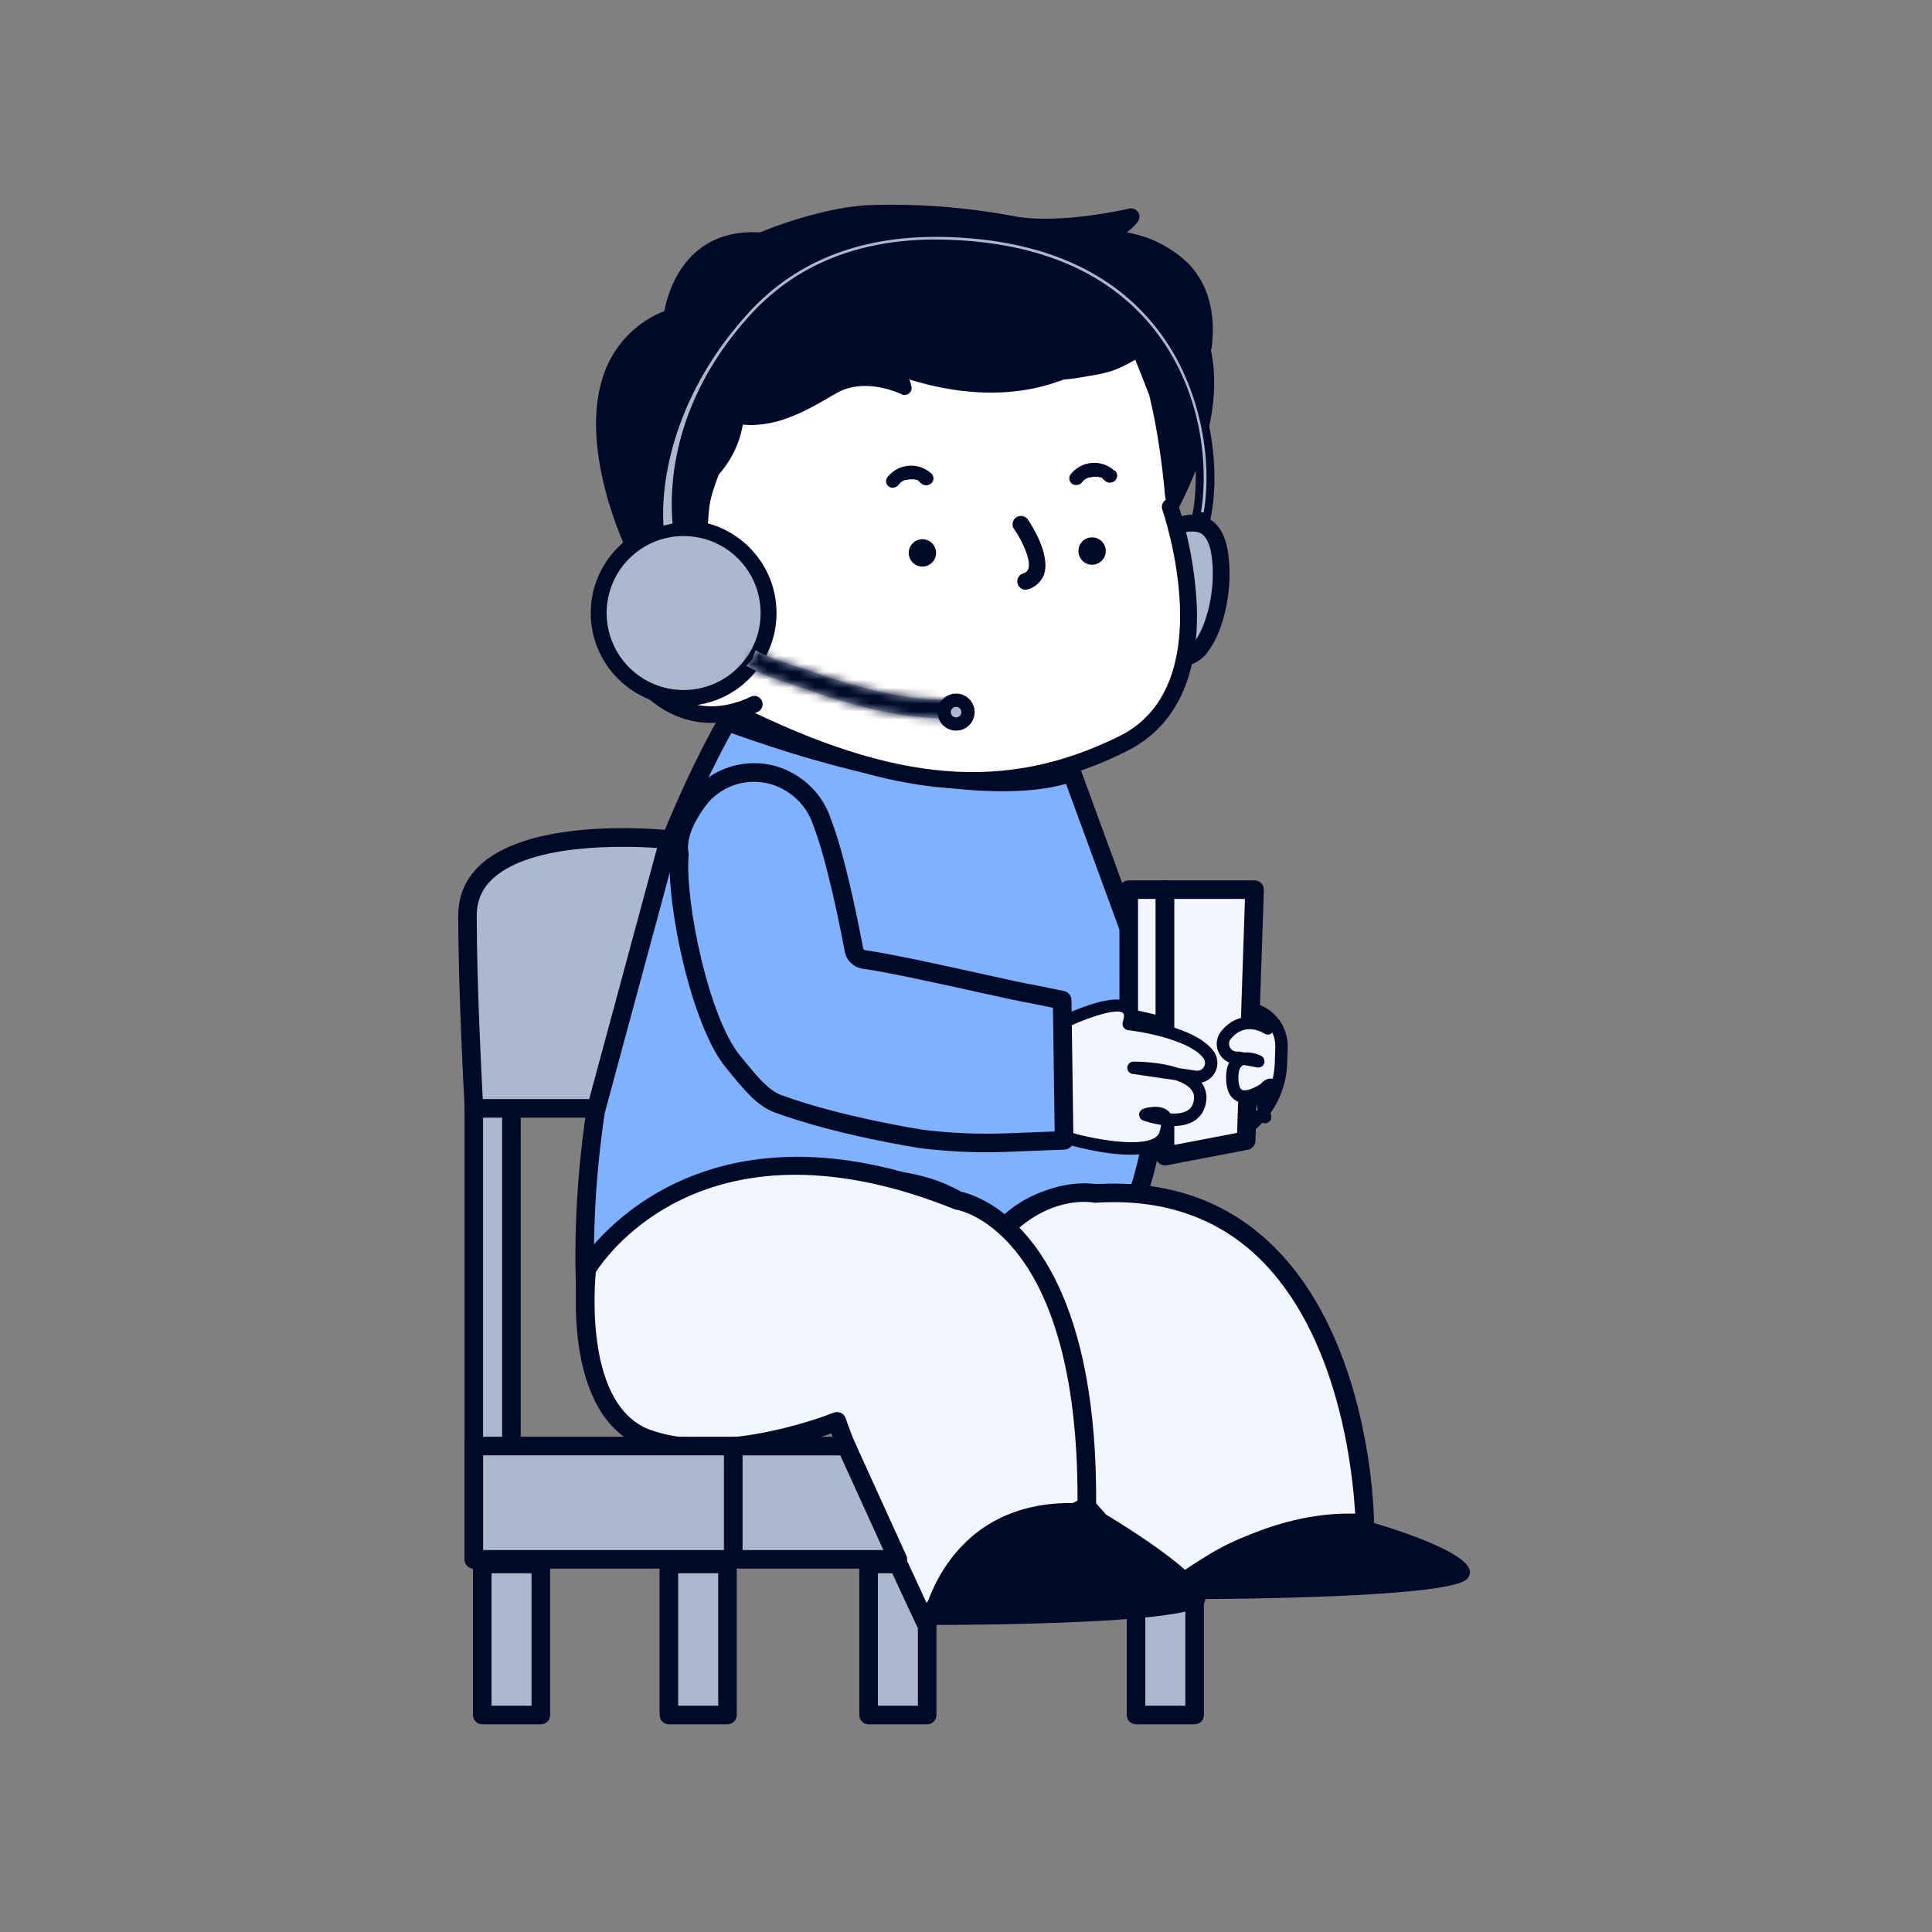 <svg width="243" height="243" viewBox="0 0 243 243" fill="none" xmlns="http://www.w3.org/2000/svg">
<rect x="0" y="0" width="243" height="243" fill="#808080" stroke="none"/>
<g clip-path="url(#clip0_941_20246)">
<path d="M151.797 66.591H147.903V70.875L150.239 81.779L154.134 73.601L151.797 66.591Z" fill="#ADB8CD"/>
<path d="M151.098 81.393L151.073 81.425L151.051 81.458C150.824 81.799 150.519 82.088 150.153 82.313C149.806 82.525 149.429 82.665 149.042 82.724C149.041 82.724 149.041 82.724 149.041 82.724C149.031 82.72 149.02 82.713 149.01 82.705C149.009 82.704 149.009 82.704 149.009 82.703C149.007 82.699 149.002 82.688 149.001 82.667C149 82.663 149.001 82.66 149.002 82.656C149.003 82.652 149.006 82.645 149.013 82.636C149.018 82.631 149.021 82.629 149.022 82.628C149.023 82.628 149.027 82.626 149.037 82.624L149.095 82.618L149.152 82.604C149.915 82.425 150.59 81.961 151.028 81.305C151.946 80.129 152.683 78.245 153.115 76.194C153.555 74.099 153.704 71.704 153.337 69.482L153.337 69.482L153.336 69.478C153.089 68.012 152.536 66.71 151.384 66.127L151.321 66.096L151.254 66.073C150.715 65.89 150.149 65.819 149.585 65.858C148.999 65.891 148.44 66.058 147.946 66.305L147.935 66.31L147.924 66.316C147.92 66.318 147.916 66.319 147.913 66.319C147.91 66.32 147.905 66.32 147.899 66.318L147.886 66.314L147.878 66.311C147.875 66.308 147.867 66.301 147.859 66.286C147.857 66.281 147.856 66.278 147.856 66.274C147.855 66.271 147.856 66.266 147.857 66.261C147.861 66.251 147.865 66.243 147.87 66.237C147.873 66.234 147.874 66.233 147.875 66.232C148.001 66.172 148.476 65.951 149.123 65.82C149.849 65.674 150.686 65.664 151.435 66.037C152.393 66.52 153.13 67.559 153.443 69.464L153.443 69.464C153.783 71.528 153.692 73.901 153.253 76.089C152.812 78.291 152.039 80.2 151.098 81.393Z" fill="#ADB8CD" stroke="#000927" stroke-width="2"/>
<path d="M125.589 140.699C123.439 139.881 121.812 137.669 119.958 135.441C115.783 130.418 112.668 115.386 113.19 109.334C112.87 107.481 113.556 105.37 115.285 102.886C116.578 100.993 118.564 99.677 120.822 99.217C123.081 98.766 125.425 99.202 127.357 100.44C129.133 101.554 130.465 103.252 131.119 105.246C132.848 109.693 134.468 117.738 135.145 121.336C135.208 121.648 135.363 121.936 135.589 122.154C135.815 122.372 136.111 122.513 136.43 122.559C141.703 123.291 155.8 126.679 157.374 126.874C158.487 127.108 159.484 127.723 160.185 128.619C160.886 129.514 161.245 130.628 161.198 131.757L161.128 133.782C161.042 136.205 160.123 138.526 158.534 140.348C156.938 142.178 154.765 143.409 152.366 143.83C148.799 143.97 147.093 145.59 143.557 145.154C143.58 145.169 133.331 143.495 125.597 140.691L125.589 140.699Z" fill="#F2F7FF"/>
<path d="M144.71 146.011C144.312 146.011 143.892 145.987 143.448 145.933C142.685 145.902 141.057 145.567 137.287 144.741C134.055 144.04 129.351 142.887 125.316 141.431H125.309C123.206 140.629 121.64 138.721 119.973 136.696L119.35 135.94C115.051 130.769 111.897 115.667 112.395 109.366C112.084 107.325 112.816 105.059 114.631 102.442C116.04 100.37 118.182 98.953 120.651 98.454C123.12 97.956 125.643 98.431 127.762 99.786C129.686 100.993 131.134 102.847 131.843 105.004C133.525 109.319 135.106 117.006 135.901 121.197C135.932 121.352 136.002 121.485 136.119 121.594C136.228 121.703 136.376 121.773 136.524 121.788C139.865 122.256 146.696 123.767 151.68 124.873C154.484 125.496 156.906 126.033 157.459 126.103C158.815 126.384 159.975 127.1 160.785 128.136C161.595 129.172 162.016 130.473 161.961 131.789L161.891 133.814C161.805 136.4 160.816 138.907 159.103 140.87C157.397 142.825 155.045 144.157 152.483 144.609C152.451 144.609 152.412 144.616 152.381 144.616C150.909 144.671 149.757 145.006 148.635 145.325C147.451 145.668 146.228 146.018 144.71 146.018V146.011ZM143.627 144.383H143.635C145.465 144.609 146.735 144.243 148.207 143.822C149.398 143.479 150.637 143.129 152.264 143.059C154.461 142.662 156.47 141.517 157.927 139.842C159.399 138.152 160.255 135.987 160.333 133.759L160.403 131.734C160.442 130.784 160.139 129.85 159.554 129.102C158.97 128.354 158.129 127.832 157.195 127.638C156.634 127.568 154.414 127.077 151.338 126.391C146.376 125.293 139.585 123.782 136.306 123.331C135.823 123.268 135.387 123.05 135.036 122.715C134.686 122.38 134.452 121.952 134.367 121.477C133.588 117.341 132.03 109.763 130.379 105.526C129.771 103.673 128.549 102.115 126.929 101.102C125.145 99.957 123.034 99.56 120.963 99.981C118.891 100.401 117.1 101.585 115.916 103.322C114.311 105.635 113.665 107.551 113.945 109.195C113.953 109.257 113.961 109.327 113.953 109.397C113.447 115.262 116.515 130.099 120.542 134.943L121.173 135.706C122.699 137.568 124.14 139.32 125.846 139.967C133.37 142.693 143.284 144.328 143.619 144.383H143.627Z" fill="#000927"/>
<path d="M59.597 196.129H64.333V121.158H59.597V196.129Z" fill="#ADB8CD"/>
<path d="M64.325 197.298H59.597C58.951 197.298 58.429 196.776 58.429 196.129V121.158C58.429 120.511 58.951 119.989 59.597 119.989H64.333C64.979 119.989 65.501 120.511 65.501 121.158V196.129C65.501 196.776 64.979 197.298 64.333 197.298H64.325ZM60.758 194.961H63.157V122.326H60.758V194.961Z" fill="#000927"/>
<path d="M109.249 215.702H116.617V196.706H109.249V215.702Z" fill="#ADB8CD"/>
<path d="M116.617 216.878H109.249C108.602 216.878 108.081 216.356 108.081 215.709V196.713C108.081 196.067 108.602 195.545 109.249 195.545H116.617C117.263 195.545 117.785 196.067 117.785 196.713V215.709C117.785 216.356 117.263 216.878 116.617 216.878ZM110.417 214.541H115.448V197.881H110.417V214.541Z" fill="#000927"/>
<path d="M142.895 215.702H150.263V196.706H142.895V215.702Z" fill="#ADB8CD"/>
<path d="M150.255 216.878H142.887C142.241 216.878 141.719 216.356 141.719 215.709V196.713C141.719 196.067 142.241 195.545 142.887 195.545H150.255C150.901 195.545 151.423 196.067 151.423 196.713V215.709C151.423 216.356 150.901 216.878 150.255 216.878ZM144.055 214.541H149.087V197.881H144.055V214.541Z" fill="#000927"/>
<path d="M134.787 97.091C134.787 97.091 123.805 102.512 91.468 90.759C91.468 90.759 71.927 123.315 73.648 162.849C73.648 162.849 76.265 147.147 101.141 149.702C101.141 149.702 116.079 144.086 125.581 155.271C125.581 155.271 130.761 147.529 142.856 150.964C146.563 140.457 146.485 128.992 142.638 118.54L134.779 97.091H134.787Z" fill="#7FB1FC"/>
<path d="M73.648 164.017C73.648 164.017 73.601 164.017 73.578 164.017C72.978 163.978 72.511 163.503 72.48 162.903C70.758 123.478 90.268 90.486 90.463 90.159C90.751 89.676 91.335 89.474 91.865 89.661C123.112 101.016 134.172 96.094 134.281 96.039C134.577 95.899 134.92 95.891 135.231 96.016C135.535 96.141 135.776 96.382 135.885 96.694L143.736 118.143C147.669 128.829 147.755 140.621 143.962 151.361C143.759 151.945 143.136 152.264 142.544 152.093C131.399 148.923 126.601 155.855 126.555 155.925C126.352 156.229 126.017 156.423 125.651 156.439C125.277 156.462 124.935 156.307 124.693 156.026C115.853 145.621 102.13 150.582 101.554 150.8C101.382 150.862 101.203 150.886 101.024 150.87C77.511 148.448 74.824 162.896 74.8 163.044C74.707 163.612 74.216 164.017 73.648 164.017ZM91.99 92.192C89.17 97.247 74.8 124.639 74.707 157.623C77.783 152.95 84.91 146.937 101.001 148.518C103.073 147.833 116.36 143.962 125.542 153.495C127.544 151.392 132.793 147.326 142.101 149.562C145.356 139.616 145.161 128.782 141.54 118.945L134.078 98.586C130.441 99.661 118.299 101.616 91.982 92.2L91.99 92.192Z" fill="#000927"/>
<path d="M171.658 191.62C171.658 191.62 171.354 147.989 137.77 150.107C137.77 150.107 131.516 148.822 125.62 155.279C125.62 155.279 134.561 155.403 136.687 189.517L146.579 200.771C146.579 200.771 158.23 190.568 171.658 191.62Z" fill="#F2F7FF"/>
<path d="M146.579 201.939C146.252 201.939 145.932 201.807 145.699 201.542L135.807 190.288C135.636 190.093 135.535 189.844 135.519 189.587C133.533 157.654 125.628 156.455 125.55 156.447C125.09 156.447 124.701 156.167 124.522 155.746C124.343 155.325 124.444 154.835 124.756 154.492C130.55 148.144 136.711 148.76 137.832 148.939C146.54 148.425 153.861 150.855 159.586 156.19C172.514 168.246 172.818 190.669 172.826 191.612C172.826 191.939 172.694 192.25 172.452 192.476C172.211 192.702 171.899 192.811 171.564 192.788C158.814 191.799 147.459 201.55 147.35 201.651C147.132 201.846 146.851 201.939 146.579 201.939ZM137.832 189.042L146.711 199.151C149.577 196.9 158.807 190.373 169.664 190.373C169.921 190.373 170.178 190.373 170.443 190.381C170.178 185.529 168.511 167.693 157.989 157.888C152.732 152.989 145.956 150.761 137.848 151.275C137.747 151.275 137.638 151.275 137.536 151.252C137.326 151.213 132.63 150.364 127.707 154.842C130.776 156.782 136.205 163.784 137.832 189.042Z" fill="#000927"/>
<path d="M136.688 189.509C136.688 189.509 119.857 197.056 116.367 204.004C116.367 204.004 106.85 183.785 105.269 178.769C105.269 178.769 91.304 184.462 81.475 180.973C71.638 177.484 73.803 159.609 73.803 159.609C73.803 159.609 86.88 137.467 120.488 151.003C120.488 150.964 137.03 153.534 136.688 189.501V189.509Z" fill="#F2F7FF"/>
<path d="M116.367 205.172H116.352C115.908 205.172 115.503 204.907 115.308 204.502C114.942 203.731 106.904 186.627 104.56 180.288C100.946 181.588 89.669 185.124 81.086 182.079C70.493 178.317 72.549 160.24 72.643 159.477C72.659 159.313 72.713 159.165 72.799 159.025C72.931 158.799 86.763 136.205 120.869 149.905C122.263 150.115 124.288 151.291 124.319 151.307C129.483 154.329 138.113 163.316 137.864 189.525C137.864 189.976 137.591 190.389 137.17 190.576C137.007 190.646 120.682 198.03 117.419 204.533C117.224 204.93 116.819 205.179 116.375 205.179L116.367 205.172ZM105.269 177.6C105.44 177.6 105.612 177.639 105.767 177.71C106.063 177.85 106.289 178.107 106.383 178.418C107.644 182.406 114.14 196.456 116.539 201.605C121.118 195.74 132.567 190.14 135.527 188.754C135.636 155.411 121.025 152.288 120.386 152.171C120.277 152.163 120.168 152.132 120.059 152.093C89.194 139.663 76.42 157.701 74.941 159.999C74.738 162.109 73.624 176.946 81.872 179.875C91.18 183.177 104.7 177.741 104.833 177.686C104.973 177.632 105.121 177.6 105.277 177.6H105.269Z" fill="#000927"/>
<path d="M171.658 191.619C171.658 191.619 186.487 195.786 184.267 198.31C182.055 200.833 146.579 200.755 146.579 200.755C146.579 200.755 153.97 190.295 171.658 191.619Z" fill="#000927"/>
<path d="M147.389 201.145C146.789 201.145 146.384 201.238 146.228 200.934C146.158 200.802 146.174 200.646 146.26 200.529C146.337 200.42 153.986 189.906 171.681 191.23C171.704 191.23 171.736 191.23 171.759 191.246C173.013 191.596 184.041 194.766 184.828 197.414C184.953 197.827 184.859 198.224 184.555 198.567C182.406 201.012 153.542 201.145 147.381 201.145H147.389ZM147.397 200.366C161.587 200.343 182.46 199.774 183.971 198.053C184.127 197.881 184.111 197.741 184.08 197.632C183.582 195.958 176.167 193.294 171.588 192.001C156.875 190.911 149.328 198.17 147.397 200.358V200.366Z" fill="#000927"/>
<path d="M136.688 189.509C136.688 189.509 153.246 199.027 151.026 201.55C148.806 204.074 116.367 203.996 116.367 203.996C116.367 203.996 119 188.201 136.688 189.517V189.509Z" fill="#000927"/>
<path d="M117.131 204.377C116.601 204.377 116.266 204.463 116.071 204.237C116.001 204.151 115.962 204.035 115.986 203.926C116.009 203.762 118.899 187.803 136.719 189.12C136.773 189.12 136.836 189.143 136.882 189.174C138.331 190.008 151.049 197.399 151.595 200.748C151.665 201.161 151.563 201.527 151.314 201.807C149.165 204.245 122.793 204.377 117.123 204.377H117.131ZM116.85 203.598C117.029 203.598 117.216 203.598 117.403 203.598C130.363 203.598 149.235 202.999 150.738 201.285C150.8 201.207 150.87 201.098 150.831 200.865C150.419 198.357 140.473 192.134 136.571 189.883C121.181 188.793 117.458 201.052 116.85 203.591V203.598Z" fill="#000927"/>
<path d="M84.139 105.604C84.139 105.604 58.803 102.847 58.803 115.168C58.803 125.044 59.621 139.406 59.621 139.406H75.003L84.139 105.604Z" fill="#ADB8CD"/>
<path d="M75.003 140.574H59.621C58.998 140.574 58.491 140.091 58.452 139.468C58.445 139.328 57.635 124.958 57.635 115.16C57.635 112.582 58.608 110.401 60.532 108.68C67.246 102.66 83.578 104.365 84.271 104.435C84.614 104.474 84.918 104.654 85.112 104.942C85.307 105.222 85.362 105.573 85.276 105.908L76.14 139.709C76 140.216 75.54 140.574 75.011 140.574H75.003ZM60.727 138.237H74.107L82.643 106.655C78.648 106.383 66.989 106.024 62.082 110.425C60.657 111.702 59.963 113.252 59.963 115.168C59.963 123.323 60.532 134.686 60.719 138.237H60.727Z" fill="#000927"/>
<path d="M59.597 196.129H92.231V181.876H59.597V196.129Z" fill="#ADB8CD"/>
<path d="M92.231 197.297H59.597C58.951 197.297 58.429 196.776 58.429 196.129V181.876C58.429 181.23 58.951 180.708 59.597 180.708H92.231C92.877 180.708 93.399 181.23 93.399 181.876V196.129C93.399 196.776 92.877 197.297 92.231 197.297ZM60.766 194.961H91.063V183.045H60.766V194.961Z" fill="#000927"/>
<path d="M92.231 196.129H112.925L106.445 181.884H92.231V196.129Z" fill="#ADB8CD"/>
<path d="M112.925 197.297H92.231C91.585 197.297 91.063 196.776 91.063 196.129V181.884C91.063 181.238 91.585 180.716 92.231 180.716H106.445C106.904 180.716 107.317 180.981 107.512 181.401L113.992 195.646C114.156 196.005 114.124 196.425 113.914 196.76C113.696 197.095 113.33 197.297 112.933 197.297H112.925ZM93.399 194.961H111.11L105.689 183.052H93.399V194.961Z" fill="#000927"/>
<path d="M84.131 215.702H91.499V196.706H84.131V215.702Z" fill="#ADB8CD"/>
<path d="M91.499 216.878H84.131C83.484 216.878 82.963 216.356 82.963 215.709V196.713C82.963 196.067 83.484 195.545 84.131 195.545H91.499C92.145 195.545 92.667 196.067 92.667 196.713V215.709C92.667 216.356 92.145 216.878 91.499 216.878ZM85.299 214.541H90.331V197.881H85.299V214.541Z" fill="#000927"/>
<path d="M60.657 215.702H68.024V196.706H60.657V215.702Z" fill="#ADB8CD"/>
<path d="M68.024 216.878H60.657C60.01 216.878 59.488 216.356 59.488 215.709V196.713C59.488 196.067 60.01 195.545 60.657 195.545H68.024C68.671 195.545 69.193 196.067 69.193 196.713V215.709C69.193 216.356 68.671 216.878 68.024 216.878ZM61.825 214.541H66.856V197.881H61.825V214.541Z" fill="#000927"/>
<path d="M141.968 128.035V111.897H146.532V129.094L141.968 128.035Z" fill="#F2F7FF"/>
<path d="M146.532 130.262C146.447 130.262 146.353 130.254 146.267 130.231L141.703 129.172C141.174 129.047 140.8 128.58 140.8 128.034V111.897C140.8 111.25 141.322 110.729 141.968 110.729H146.532C147.179 110.729 147.7 111.25 147.7 111.897V129.094C147.7 129.452 147.537 129.787 147.257 130.005C147.046 130.169 146.789 130.262 146.532 130.262ZM143.136 127.108L145.364 127.622V113.065H143.136V127.108Z" fill="#000927"/>
<path d="M146.532 111.897H157.794L156.735 143.464L146.532 145.419V111.897Z" fill="#F2F7FF"/>
<path d="M146.532 146.587C146.26 146.587 146.003 146.493 145.784 146.322C145.52 146.096 145.364 145.769 145.364 145.418V111.897C145.364 111.25 145.886 110.729 146.532 110.729H157.794C158.114 110.729 158.417 110.861 158.635 111.087C158.854 111.313 158.97 111.624 158.963 111.936L157.903 143.502C157.888 144.048 157.491 144.507 156.953 144.608L146.75 146.563C146.68 146.579 146.602 146.587 146.532 146.587ZM147.7 113.065V144.001L155.598 142.49L156.587 113.065H147.7Z" fill="#000927"/>
<path d="M133.705 142.981C133.705 142.981 145.27 146.454 146.555 142.685C147.841 138.915 144.063 140.193 144.063 140.193C144.063 140.193 150.465 142.498 150.956 138.362C151.447 134.227 142.568 134.289 142.568 134.289L150.317 135.41C150.652 135.465 150.987 135.41 151.299 135.278C151.61 135.146 151.867 134.92 152.054 134.647C152.241 134.367 152.342 134.04 152.35 133.705C152.35 133.37 152.264 133.043 152.093 132.755C149.998 129.663 141.976 128.775 141.976 128.775C143.9 122.723 130.044 130.402 130.044 130.402" fill="#F2F7FF"/>
<path d="M142.225 145.239C138.783 145.239 134.694 144.094 133.479 143.728C133.066 143.604 132.832 143.168 132.957 142.755C133.081 142.342 133.51 142.108 133.93 142.233C138.432 143.588 145.099 144.538 145.816 142.435C145.948 142.046 146.018 141.727 146.034 141.493C144.897 141.314 143.993 141.002 143.791 140.932C143.479 140.823 143.269 140.527 143.277 140.192C143.277 139.865 143.495 139.569 143.806 139.46C144.024 139.382 145.971 138.767 147.023 139.819C147.093 139.889 147.163 139.967 147.218 140.052C148.02 140.099 148.814 140.013 149.375 139.663C149.834 139.382 150.091 138.923 150.169 138.276C150.232 137.762 150.099 137.342 149.757 136.96C149.336 136.485 148.658 136.127 147.872 135.862L142.451 135.075C142.046 135.021 141.758 134.655 141.789 134.25C141.82 133.845 142.155 133.525 142.56 133.525C143.004 133.525 145.847 133.533 148.253 134.343L150.426 134.663C150.621 134.694 150.808 134.663 150.979 134.592C151.151 134.515 151.299 134.39 151.4 134.234C151.501 134.078 151.563 133.899 151.563 133.712C151.563 133.525 151.517 133.346 151.423 133.183C149.897 130.924 144.016 129.81 141.882 129.569C141.649 129.546 141.446 129.413 141.314 129.218C141.181 129.024 141.15 128.782 141.22 128.556C141.407 127.972 141.415 127.544 141.252 127.412C140.239 126.586 134.826 128.65 130.41 131.103C130.036 131.314 129.561 131.173 129.351 130.8C129.141 130.426 129.281 129.951 129.655 129.74C132.022 128.432 139.912 124.304 142.241 126.204C142.63 126.524 143.02 127.108 142.903 128.136C145.099 128.471 150.87 129.585 152.732 132.342C153.004 132.786 153.137 133.261 153.121 133.744C153.113 134.226 152.965 134.694 152.693 135.099C152.428 135.496 152.046 135.815 151.602 136.01C151.447 136.08 151.283 136.135 151.12 136.166C151.61 136.828 151.821 137.622 151.719 138.463C151.587 139.585 151.057 140.457 150.193 140.995C149.429 141.462 148.495 141.625 147.576 141.625C147.545 142.023 147.443 142.459 147.28 142.942C146.688 144.686 144.608 145.239 142.217 145.239H142.225Z" fill="#000927"/>
<path d="M97.839 138.822C95.689 138.012 94.069 135.8 92.216 133.572C88.033 128.549 84.925 113.517 85.439 107.466C85.12 105.612 85.806 103.493 87.542 101.009C88.835 99.116 90.821 97.792 93.072 97.341C95.331 96.881 97.675 97.325 99.607 98.571C101.382 99.685 102.722 101.375 103.376 103.369C105.098 107.824 106.718 115.862 107.395 119.468C107.45 119.779 107.605 120.067 107.839 120.285C108.065 120.503 108.361 120.644 108.68 120.69C113.953 121.422 128.05 124.81 129.623 124.997L133.596 125.807L133.837 143.44L126.485 143.729C122.933 143.861 119.382 143.697 115.861 143.254C115.861 143.254 105.573 141.672 97.847 138.837L97.839 138.822Z" fill="#7FB1FC"/>
<path d="M124.094 144.928C121.29 144.928 118.478 144.749 115.713 144.406C115.254 144.336 105.183 142.771 97.442 139.92H97.434C95.237 139.087 93.648 137.139 91.958 135.083L91.328 134.32C86.997 129.117 83.796 113.914 84.271 107.504C83.96 105.37 84.715 103.018 86.592 100.331C88.056 98.182 90.284 96.702 92.854 96.188C95.424 95.666 98.049 96.164 100.253 97.582C102.247 98.828 103.758 100.752 104.498 102.995C106.188 107.349 107.769 115.051 108.556 119.242C108.571 119.312 108.602 119.382 108.657 119.428C108.711 119.475 108.774 119.514 108.852 119.522C112.177 119.981 118.945 121.485 123.883 122.575C126.633 123.183 129.234 123.759 129.764 123.821C129.795 123.821 129.826 123.829 129.857 123.837L133.829 124.647C134.367 124.756 134.756 125.223 134.764 125.776L135.013 143.409C135.021 144.04 134.522 144.57 133.892 144.593L126.531 144.881C125.721 144.912 124.911 144.928 124.094 144.928ZM98.251 137.731C105.775 140.496 115.931 142.077 116.033 142.093C119.452 142.521 122.957 142.677 126.438 142.552L132.653 142.311L132.435 126.757L129.429 126.142C128.751 126.049 126.765 125.613 123.369 124.865C118.463 123.782 111.749 122.295 108.517 121.843C107.956 121.765 107.442 121.516 107.037 121.126C106.624 120.737 106.352 120.231 106.25 119.678C105.627 116.368 103.992 108.182 102.286 103.789C101.694 102.006 100.534 100.526 98.991 99.56C97.293 98.47 95.276 98.088 93.314 98.485C91.343 98.882 89.645 100.012 88.516 101.671C86.958 103.898 86.335 105.729 86.6 107.271C86.616 107.372 86.623 107.465 86.616 107.567C86.117 113.385 89.155 128.058 93.127 132.832L93.765 133.611C95.253 135.418 96.655 137.124 98.259 137.739L98.251 137.731Z" fill="#000927"/>
<path d="M159.149 140.504C158.075 136.664 159.796 136.43 159.796 136.43C159.796 136.43 155.263 140.083 155.006 135.932C154.757 131.781 158.277 133.494 158.277 133.494L155.769 133.043C155.434 133.074 155.099 133.011 154.796 132.863C154.492 132.715 154.243 132.482 154.071 132.194C153.9 131.905 153.814 131.578 153.822 131.243C153.83 130.908 153.939 130.581 154.134 130.309C156.4 127.334 159.469 129.359 159.469 129.359" fill="#F2F7FF"/>
<path d="M159.149 141.283C158.807 141.283 158.495 141.057 158.402 140.714C158.153 139.834 158.028 139.055 158.02 138.385C157.226 138.697 156.361 138.845 155.621 138.518C154.78 138.144 154.313 137.295 154.227 135.986C154.165 135.013 154.297 134.226 154.601 133.634C154.546 133.611 154.492 133.588 154.437 133.564C154.001 133.346 153.643 133.011 153.394 132.591C153.145 132.17 153.02 131.695 153.035 131.212C153.051 130.729 153.207 130.254 153.479 129.857C155.645 127.014 158.612 127.855 159.889 128.696C160.248 128.93 160.349 129.413 160.107 129.779C159.874 130.137 159.391 130.239 159.025 129.997C158.776 129.834 156.494 128.463 154.733 130.768C154.648 130.893 154.593 131.072 154.585 131.259C154.585 131.446 154.624 131.625 154.726 131.788C154.819 131.952 154.959 132.077 155.131 132.162C155.302 132.248 155.489 132.279 155.676 132.264C155.746 132.264 155.824 132.264 155.894 132.271L156.486 132.38C157.506 132.279 158.464 132.723 158.604 132.793C158.955 132.965 159.126 133.362 159.001 133.736C158.885 134.109 158.503 134.328 158.121 134.257L156.462 133.954C156.377 133.977 156.291 134.008 156.221 134.063C155.87 134.296 155.715 134.943 155.769 135.885C155.793 136.267 155.886 136.929 156.237 137.085C156.735 137.31 157.763 136.851 158.596 136.321C159.04 135.768 159.57 135.675 159.679 135.659C160.03 135.613 160.357 135.807 160.497 136.127C160.637 136.446 160.544 136.82 160.271 137.038C160.17 137.124 159.959 137.279 159.687 137.466C159.531 137.848 159.438 138.681 159.882 140.286C159.998 140.698 159.757 141.127 159.344 141.244C159.274 141.267 159.204 141.275 159.134 141.275L159.149 141.283Z" fill="#000927"/>
<path d="M147.225 64.753C147.404 64.738 147.584 64.683 147.732 64.582C147.887 64.481 148.004 64.348 148.09 64.192C157.895 45.414 149.133 37.486 148.76 37.159C148.658 37.057 148.534 36.972 148.401 36.917C148.269 36.863 148.121 36.839 147.981 36.839C147.833 36.839 147.693 36.878 147.56 36.941C147.428 37.003 147.311 37.089 147.217 37.198C147.124 37.307 147.046 37.431 147.007 37.572C146.96 37.712 146.945 37.852 146.96 38C146.976 38.148 147.023 38.28 147.093 38.413C147.163 38.537 147.264 38.646 147.381 38.732C147.693 39.012 153.916 44.83 148.246 58.865C148.137 53.686 147.529 45.975 144.92 42.961C144.819 42.852 144.702 42.766 144.562 42.704C144.429 42.642 144.281 42.611 144.133 42.611C143.985 42.611 143.837 42.642 143.705 42.704C143.572 42.766 143.448 42.852 143.347 42.961C142.981 43.358 134.125 52.634 117.193 44.542C117.068 44.472 116.928 44.433 116.788 44.417C116.648 44.402 116.5 44.417 116.367 44.464C116.235 44.511 116.103 44.581 115.994 44.675C115.885 44.768 115.799 44.885 115.737 45.01C115.674 45.134 115.643 45.274 115.635 45.422C115.635 45.562 115.651 45.71 115.705 45.843C115.76 45.975 115.838 46.1 115.931 46.201C116.032 46.302 116.149 46.388 116.282 46.443C125.854 51.014 133.089 50.243 137.474 48.795C139.826 48.031 142.015 46.84 143.931 45.282C146.135 49.41 146.26 59.753 146.104 63.694C146.104 63.935 146.174 64.177 146.322 64.364C146.47 64.558 146.68 64.691 146.922 64.745C147.023 64.761 147.132 64.769 147.233 64.761L147.225 64.753Z" fill="#000927"/>
<path d="M89.264 71.218H89.31C89.451 71.202 89.583 71.163 89.7 71.093C89.824 71.023 89.926 70.937 90.019 70.828C90.105 70.719 90.167 70.594 90.206 70.462C90.245 70.33 90.253 70.189 90.237 70.049C89.824 66.505 91.102 59.893 93.945 54.955C94.996 53.257 95.416 51.232 95.113 49.254C99.879 51.31 104.646 49.254 108.01 47.829L108.735 47.517C112.356 45.991 116.243 48.522 116.29 48.545C116.453 48.654 116.648 48.717 116.843 48.717C117.037 48.717 117.232 48.67 117.403 48.577C117.575 48.475 117.715 48.335 117.801 48.164C117.894 47.992 117.933 47.798 117.925 47.603C117.637 43.397 111.928 39.651 111.687 39.464C111.453 39.316 111.173 39.269 110.9 39.332C110.627 39.394 110.394 39.55 110.246 39.783C110.098 40.017 110.043 40.29 110.098 40.562C110.152 40.835 110.308 41.068 110.542 41.224C112.317 42.385 113.852 43.872 115.059 45.609C112.761 44.706 110.207 44.706 107.917 45.609L107.185 45.928C103.096 47.681 97.987 49.869 93.197 45.539C92.987 45.368 92.722 45.282 92.449 45.305C92.177 45.329 91.927 45.446 91.748 45.64C91.569 45.835 91.468 46.1 91.468 46.365C91.468 46.637 91.577 46.886 91.772 47.081C91.88 47.182 94.513 49.76 92.114 53.912C88.944 59.41 87.698 66.451 88.142 70.291C88.173 70.555 88.306 70.805 88.516 70.976C88.718 71.147 88.991 71.233 89.256 71.218H89.264Z" fill="#000927"/>
<path d="M151.439 44.581C151.688 44.566 151.914 44.464 152.093 44.293C152.272 44.122 152.381 43.896 152.412 43.654C152.919 39.301 151.953 35.788 149.546 33.226C147.404 31.123 144.663 29.729 141.703 29.23C142.241 28.841 142.716 28.389 143.129 27.867C143.253 27.696 143.315 27.485 143.323 27.275C143.323 27.065 143.261 26.855 143.144 26.675C143.027 26.496 142.856 26.364 142.653 26.286C142.451 26.208 142.233 26.193 142.03 26.239C141.952 26.239 133.463 28.257 127.653 27.213C121.453 26.037 115.145 25.562 108.844 25.819C103.119 26.193 95.276 29.074 93.314 30.367C93.088 30.531 92.932 30.772 92.885 31.045C92.838 31.317 92.901 31.598 93.056 31.824C93.212 32.05 93.454 32.205 93.726 32.26C93.999 32.314 94.279 32.26 94.513 32.096C96.047 31.029 103.587 28.264 108.945 27.906C115.074 27.665 121.212 28.132 127.24 29.293C130.153 29.713 133.113 29.736 136.033 29.363C135.94 29.542 135.893 29.736 135.901 29.939C135.916 30.212 136.041 30.476 136.251 30.655C136.454 30.842 136.726 30.936 137.007 30.92C137.077 30.92 144.18 30.616 147.989 34.682C149.951 36.777 150.722 39.713 150.302 43.421C150.286 43.561 150.302 43.693 150.333 43.834C150.372 43.966 150.434 44.09 150.52 44.2C150.605 44.309 150.715 44.394 150.831 44.464C150.948 44.535 151.088 44.573 151.221 44.589H151.431L151.439 44.581Z" fill="#000927"/>
<path d="M86.841 69.707C85.284 64.411 91.385 54 94.63 49.457C93.851 43.226 114.101 47.12 116.048 43.226C117.606 40.111 133.313 42.966 140.971 44.784C140.712 43.615 141.127 41.824 144.865 44.005C148.604 46.186 147.981 55.038 147.202 59.192C146.683 60.231 145.956 62.619 147.202 63.865C148.448 65.112 149.279 73.471 149.538 77.495C149.409 81 148.292 88.711 144.865 91.514C140.613 94.993 134.059 96.554 125.964 98.481L125.784 98.524C119.241 100.082 102.548 94.76 95.019 91.904C94.63 91.255 92.994 89.957 89.567 89.957C86.14 89.957 85.284 87.62 85.284 86.452C86.452 83.077 88.399 75.003 86.841 69.707Z" fill="white"/>
<path d="M77.441 58.476C77.628 59.862 77.955 61.225 78.406 62.55C78.438 62.643 78.484 62.736 78.539 62.83C78.539 63.523 78.671 64.208 78.913 64.855C79.037 65.447 79.201 66.023 79.403 66.6C79.567 67.114 79.902 67.558 80.338 67.861C80.782 68.165 81.312 68.321 81.849 68.297C82.628 68.788 83.5 69.107 84.411 69.248C85.323 69.388 86.249 69.341 87.145 69.107C87.581 68.967 87.971 68.71 88.267 68.368C88.57 68.025 88.765 67.604 88.851 67.16C88.851 66.911 88.851 66.654 88.905 66.397C88.999 66.109 89.053 65.805 89.069 65.501C89.155 63.648 89.482 61.817 90.05 60.049C91.888 58.165 93.088 55.75 93.469 53.149C93.555 52.549 93.462 51.934 93.181 51.389C93.687 50.205 93.828 48.896 93.594 47.627C97.854 49.426 103.851 48.32 107.598 46.708C108.096 46.498 116.274 49.66 112.543 47.681C114.498 47.681 112.543 46.209 114.49 46.342C114.919 46.38 115.254 47.323 115.659 47.183C116.064 47.043 115.651 47.471 115.963 47.183C116.111 47.323 116.438 47.51 116.438 47.12C116.562 47.229 116.858 47.432 117.014 47.502C118.034 48.016 120.363 48.437 121.5 48.53C121.812 48.748 122.31 48.164 122.668 48.289C124.117 48.764 125.176 47.876 126.703 47.829C126.96 47.822 127.209 47.767 127.45 47.681C128.011 47.907 128.588 48.117 129.148 48.367C129.639 48.569 130.176 48.632 130.706 48.53C131.228 48.429 131.711 48.18 132.092 47.814C133.315 47.814 134.53 47.705 135.737 47.502C139.094 46.934 139.974 46.879 142.918 45.173C142.918 45.563 144.865 50.236 145.255 51.794C145.309 52.199 145.434 53.001 145.644 53.351C145.574 53.593 146.01 54.262 146.034 54.519L146.524 54.434C146.556 54.901 146.517 53.546 146.781 53.928L147.225 54.434C147.342 54.527 147.467 54.605 147.591 54.675C147.42 54.675 147.256 54.706 147.101 54.784C146.945 54.862 146.813 54.979 146.711 55.119C146.61 55.26 146.548 55.423 146.524 55.594L146.33 58.149C146.314 58.32 146.345 58.492 146.408 58.648L147.467 61.093C147.552 61.28 147.685 61.444 147.856 61.553C148.028 61.662 148.23 61.724 148.433 61.732H148.495C148.69 61.724 148.876 61.654 149.032 61.545C149.188 61.436 149.313 61.28 149.391 61.101L150.917 57.596C151.018 57.362 151.034 57.105 150.964 56.864C150.886 56.623 150.73 56.42 150.512 56.288L148.464 55.002L149.141 55.049C149.492 55.034 149.834 54.932 150.138 54.753C150.458 54.629 150.738 54.418 150.956 54.154C151.19 53.904 151.353 53.608 151.447 53.281C151.587 52.962 151.641 52.604 151.602 52.253V51.708C151.571 51.295 151.447 50.898 151.229 50.555C151.291 50.314 151.314 50.057 151.283 49.808C150.847 46.677 150.512 43.538 150.271 40.383C150.785 40.111 151.174 39.659 151.353 39.106C151.54 38.561 151.501 37.961 151.26 37.44C150.839 36.45 150.177 35.586 149.32 34.924C146.369 31.918 142.389 30.235 138.23 29.347C133.44 28.327 128.471 28.187 123.603 27.828C117.972 27.408 112.208 26.621 106.562 27.135C103.828 27.33 101.141 27.984 98.625 29.075C97.41 29.628 96.289 30.375 95.066 30.921C93.851 31.466 93.469 31.123 92.215 30.843C89.108 30.134 86.958 32.868 85.673 35.313C84.824 36.964 84.318 38.771 84.186 40.617C83.656 40.586 83.134 40.75 82.706 41.061C82.207 41.24 81.763 41.544 81.421 41.941C81.273 42.12 81.14 42.315 81.039 42.518C78.975 44.566 77.542 47.152 76.903 49.987C76.265 52.814 76.444 55.766 77.417 58.499L77.441 58.476ZM148.464 58.048V57.495L148.619 57.596L148.464 58.056V58.048Z" fill="#000927"/>
<path fill-rule="evenodd" clip-rule="evenodd" d="M144.328 34.116C144.599 33.718 145.141 33.616 145.538 33.888L145.047 34.609C145.538 33.888 145.539 33.889 145.539 33.889L145.541 33.89L145.545 33.893L145.555 33.9C145.563 33.906 145.573 33.913 145.586 33.922C145.611 33.941 145.646 33.966 145.688 33.999C145.773 34.064 145.89 34.159 146.032 34.284C146.317 34.535 146.705 34.91 147.14 35.423C148.011 36.449 149.069 38.025 149.872 40.257C151.484 44.736 152.03 51.748 148.169 62.094C148.026 62.477 147.637 62.71 147.233 62.653C146.829 62.596 146.519 62.266 146.486 61.859L146.485 61.848L146.482 61.814C146.48 61.784 146.476 61.738 146.471 61.677C146.46 61.557 146.444 61.378 146.421 61.149C146.377 60.69 146.308 60.03 146.212 59.223C146.019 57.61 145.718 55.42 145.282 53.11C144.845 50.796 144.277 48.382 143.557 46.312C142.991 44.684 142.356 43.349 141.67 42.435C141.394 42.741 141.033 43.115 140.585 43.529C139.419 44.607 137.658 45.964 135.258 47.099C130.435 49.382 123.117 50.733 113.029 47.297C112.574 47.142 112.33 46.646 112.485 46.19C112.639 45.733 113.134 45.489 113.589 45.644C123.26 48.938 130.11 47.605 134.515 45.521C136.728 44.473 138.345 43.226 139.405 42.246C139.934 41.756 140.323 41.334 140.577 41.039C140.704 40.892 140.796 40.776 140.856 40.7C140.885 40.662 140.907 40.634 140.92 40.616L140.934 40.597C140.934 40.597 140.934 40.596 140.934 40.596C140.934 40.596 140.934 40.597 141.643 41.103M147.782 57.756C147.591 56.312 147.332 54.586 146.993 52.786C146.548 50.429 145.961 47.922 145.201 45.737C144.453 43.587 143.492 41.615 142.231 40.458C142.047 40.29 141.799 40.208 141.551 40.235C141.303 40.261 141.079 40.393 140.934 40.596M147.782 57.756C147.435 58.942 147.023 60.183 146.538 61.483L147.354 61.789C148.221 61.718 148.221 61.718 148.221 61.718L148.221 61.715L148.22 61.705L148.217 61.667C148.214 61.634 148.21 61.586 148.205 61.523C148.194 61.398 148.177 61.214 148.154 60.979C148.108 60.51 148.038 59.836 147.94 59.016C147.894 58.627 147.841 58.205 147.782 57.756ZM147.782 57.756C150.114 49.781 149.492 44.343 148.235 40.849C147.51 38.835 146.565 37.438 145.814 36.554C145.439 36.111 145.111 35.796 144.884 35.596C144.77 35.496 144.682 35.425 144.625 35.381C144.596 35.359 144.576 35.344 144.564 35.336L144.555 35.329C144.159 35.057 144.057 34.514 144.328 34.116" fill="#000927"/>
<path fill-rule="evenodd" clip-rule="evenodd" d="M106.042 41.443C106.254 41.01 106.776 40.831 107.207 41.044L106.824 41.827C107.207 41.044 107.207 41.044 107.207 41.044L107.21 41.045L107.215 41.047L107.231 41.055C107.245 41.062 107.264 41.072 107.289 41.085C107.339 41.11 107.41 41.147 107.5 41.195C107.68 41.291 107.936 41.432 108.244 41.612C108.859 41.972 109.69 42.496 110.548 43.151C112.212 44.418 114.197 46.336 114.642 48.644C114.705 48.971 114.577 49.306 114.311 49.507C114.046 49.707 113.69 49.739 113.394 49.588L113.393 49.588L113.388 49.585C113.381 49.582 113.371 49.577 113.356 49.569C113.325 49.555 113.278 49.533 113.214 49.504C113.087 49.447 112.896 49.366 112.653 49.275C112.165 49.092 111.473 48.871 110.662 48.72C109.027 48.416 106.997 48.413 105.159 49.471C104.925 49.605 104.684 49.746 104.434 49.892C102.513 51.013 100.145 52.395 97.535 53.058C95.473 53.581 93.247 53.661 90.934 52.868C91.53 54.461 91.705 56.614 90.581 59.267C89.437 61.966 88.707 65.12 88.385 68.102C88.061 71.093 88.155 73.841 88.606 75.734C88.718 76.203 88.43 76.674 87.962 76.786C87.495 76.898 87.025 76.609 86.913 76.14C86.399 73.984 86.318 71.019 86.654 67.913C86.991 64.799 87.754 61.472 88.978 58.584C90.059 56.035 89.677 54.184 89.089 52.982C88.788 52.367 88.422 51.903 88.133 51.594C87.99 51.44 87.867 51.327 87.783 51.255C87.742 51.219 87.71 51.194 87.692 51.179C87.682 51.171 87.676 51.166 87.673 51.164L87.674 51.165M87.672 51.163C87.672 51.163 87.672 51.163 87.672 51.163V51.163ZM112.207 47.292C111.549 46.288 110.55 45.344 109.495 44.54C108.707 43.94 107.939 43.455 107.366 43.12C107.081 42.952 106.845 42.823 106.683 42.737C106.602 42.694 106.54 42.661 106.498 42.64L106.452 42.617L106.442 42.611L106.44 42.611" fill="#000927"/>
<path d="M125.067 99.139C130.87 98.711 136.532 97.122 141.711 94.474C147.856 91.436 150.901 85.042 150.52 75.976C150.294 71.685 149.5 67.44 148.152 63.351C148.051 63.11 147.856 62.907 147.607 62.798C147.366 62.689 147.085 62.681 146.836 62.767C146.587 62.853 146.376 63.032 146.252 63.273C146.127 63.507 146.096 63.787 146.174 64.044C146.252 64.263 153.822 86.156 140.784 92.597C126.547 99.63 112.722 98.516 93.057 88.749C92.932 88.687 92.8 88.648 92.659 88.64C92.519 88.633 92.379 88.648 92.254 88.695C92.122 88.742 92.005 88.812 91.896 88.897C91.795 88.991 91.709 89.1 91.647 89.225C91.585 89.349 91.546 89.482 91.538 89.622C91.53 89.762 91.538 89.894 91.592 90.027C91.639 90.159 91.709 90.276 91.795 90.385C91.888 90.486 91.997 90.572 92.122 90.634C104.926 96.99 115.378 99.762 125.075 99.147L125.067 99.139Z" fill="#000927"/>
<path d="M90.276 90.891C92.06 90.759 93.796 90.284 95.401 89.489C95.627 89.357 95.798 89.147 95.876 88.889C95.954 88.64 95.938 88.368 95.822 88.126C95.705 87.885 95.51 87.706 95.261 87.604C95.011 87.503 94.739 87.503 94.49 87.604C88.002 90.704 83.625 87.246 81.6 84.91C78.258 81.062 76.989 75.236 78.882 72.44C82.394 67.23 91.88 72.674 91.958 72.736C92.075 72.822 92.215 72.876 92.356 72.9C92.496 72.931 92.644 72.923 92.784 72.9C92.924 72.876 93.057 72.806 93.173 72.721C93.29 72.635 93.391 72.526 93.462 72.401C93.532 72.277 93.578 72.136 93.602 71.996C93.617 71.856 93.602 71.708 93.563 71.568C93.524 71.428 93.454 71.303 93.353 71.194C93.259 71.085 93.142 70.992 93.01 70.929C92.55 70.665 81.717 64.418 77.106 71.28C74.652 74.901 75.945 81.631 79.98 86.28C82.854 89.575 86.444 91.156 90.26 90.899L90.276 90.891Z" fill="#000927"/>
<path d="M85.977 82.869C86.171 82.853 86.351 82.791 86.506 82.682C86.662 82.573 86.787 82.417 86.865 82.246C87.683 80.377 89.661 80.969 90.042 81.109C90.19 81.163 90.354 81.179 90.517 81.163C90.681 81.148 90.829 81.093 90.969 81C91.109 80.914 91.226 80.79 91.312 80.649C91.398 80.509 91.444 80.346 91.452 80.182C91.756 76.927 87.122 74.364 86.545 74.084C86.304 73.983 86.023 73.975 85.774 74.06C85.525 74.146 85.315 74.325 85.198 74.567C85.073 74.8 85.05 75.073 85.112 75.33C85.182 75.587 85.346 75.805 85.572 75.945C86.896 76.631 88.049 77.604 88.944 78.788C88.072 78.733 87.215 78.959 86.475 79.419C85.743 79.886 85.175 80.564 84.855 81.374C84.746 81.631 84.738 81.919 84.84 82.176C84.941 82.433 85.143 82.643 85.4 82.76C85.58 82.853 85.774 82.892 85.977 82.877V82.869Z" fill="#000927"/>
<path d="M137.357 71.031C138.308 71.031 139.079 70.26 139.079 69.31C139.079 68.359 138.308 67.588 137.357 67.588C136.407 67.588 135.636 68.359 135.636 69.31C135.636 70.26 136.407 71.031 137.357 71.031Z" fill="#000927"/>
<path d="M116.017 71.264C116.967 71.264 117.738 70.493 117.738 69.543C117.738 68.593 116.967 67.822 116.017 67.822C115.067 67.822 114.296 68.593 114.296 69.543C114.296 70.493 115.067 71.264 116.017 71.264Z" fill="#000927"/>
<path d="M129.055 74.162C129.141 74.162 129.234 74.138 129.32 74.115C129.787 73.983 130.208 73.733 130.558 73.406C130.909 73.071 131.173 72.659 131.329 72.207C132.147 69.644 129.608 65.828 129.312 65.392C129.242 65.267 129.141 65.158 129.024 65.081C128.907 64.995 128.775 64.94 128.634 64.909C128.494 64.878 128.346 64.878 128.206 64.909C128.066 64.94 127.933 64.995 127.809 65.073C127.692 65.15 127.591 65.26 127.513 65.384C127.435 65.509 127.388 65.641 127.365 65.781C127.341 65.922 127.349 66.07 127.388 66.21C127.427 66.35 127.489 66.482 127.583 66.591C128.541 67.978 129.717 70.423 129.343 71.545C129.289 71.693 129.203 71.825 129.078 71.927C128.961 72.028 128.813 72.098 128.665 72.129C128.424 72.207 128.222 72.378 128.089 72.596C127.957 72.814 127.918 73.071 127.965 73.328C128.011 73.578 128.151 73.803 128.354 73.959C128.556 74.115 128.806 74.193 129.063 74.177L129.055 74.162Z" fill="#000927"/>
<path d="M148.604 57.432C145.231 57.65 144.873 52.424 148.253 52.206C151.626 51.988 151.992 57.206 148.604 57.432Z" fill="#000927"/>
<path d="M148.799 58.242C145.426 58.46 145.06 53.234 148.448 53.016C151.836 52.798 152.187 58.016 148.799 58.242Z" fill="#000927"/>
<path d="M89.264 71.218C89.482 71.202 89.7 71.117 89.871 70.984C90.004 70.875 90.097 70.743 90.167 70.587C90.229 70.431 90.26 70.268 90.245 70.104L90.019 66.849C90.004 66.607 89.902 66.374 89.731 66.194C89.559 66.015 89.334 65.906 89.092 65.875L86.351 65.564C86.187 65.54 86.016 65.564 85.86 65.618C85.704 65.673 85.564 65.774 85.447 65.898C85.338 66.023 85.252 66.171 85.206 66.335C85.159 66.498 85.159 66.662 85.19 66.825L85.478 68.126C85.486 68.18 85.502 68.235 85.525 68.282C83.897 67.908 82.207 67.814 80.548 68.001C79.216 64.948 75.205 54.652 78.095 47.362C78.687 45.851 79.598 44.488 80.774 43.366C81.95 42.245 83.352 41.388 84.886 40.851C85.073 40.781 85.229 40.664 85.346 40.508C85.463 40.352 85.533 40.165 85.556 39.971C85.556 39.597 86.577 30.741 95.549 31.333C95.689 31.349 95.837 31.333 95.977 31.302C96.117 31.263 96.242 31.193 96.351 31.1C96.46 31.006 96.554 30.897 96.616 30.773C96.678 30.648 96.717 30.508 96.733 30.36C96.74 30.22 96.725 30.072 96.678 29.939C96.632 29.807 96.554 29.682 96.46 29.573C96.359 29.472 96.242 29.386 96.11 29.324C95.977 29.269 95.837 29.238 95.689 29.238C86.218 28.615 84.006 36.723 83.562 39.122C81.872 39.784 80.346 40.788 79.069 42.066C77.791 43.343 76.794 44.877 76.132 46.56C72.402 56.03 78.796 69.216 79.076 69.769C79.154 69.925 79.263 70.065 79.411 70.166C79.551 70.268 79.723 70.33 79.894 70.353C80.058 70.369 80.213 70.346 80.369 70.283C80.517 70.229 80.657 70.135 80.766 70.019C81.584 69.691 85.291 70.205 88.882 71.132C88.999 71.179 89.131 71.202 89.256 71.195L89.264 71.218Z" fill="#000927"/>
<path d="M117.045 59.753C116.687 59.411 116.258 59.146 115.783 58.982C115.316 58.811 114.818 58.748 114.319 58.78C113.821 58.819 113.338 58.951 112.894 59.185C112.45 59.418 112.068 59.738 111.757 60.127C111.702 60.197 111.663 60.275 111.64 60.353C111.616 60.439 111.616 60.524 111.624 60.61C111.64 60.696 111.671 60.781 111.718 60.851C111.764 60.922 111.827 60.984 111.897 61.038C112.053 61.132 112.24 61.163 112.419 61.132C112.598 61.101 112.761 60.999 112.87 60.859C112.87 60.859 113.011 60.649 113.05 60.641C113.089 60.633 112.964 60.719 113.011 60.688L113.057 60.641L113.166 60.556C113.244 60.493 113.322 60.439 113.392 60.384C113.462 60.33 113.291 60.431 113.392 60.384L113.517 60.322C113.603 60.275 113.688 60.244 113.782 60.205H113.899C114.046 60.151 113.758 60.205 113.899 60.205C114.085 60.158 114.272 60.127 114.459 60.104C114.599 60.104 114.319 60.104 114.459 60.104H114.997C115.114 60.104 115.043 60.104 114.997 60.104C115.09 60.119 115.184 60.143 115.269 60.174C115.316 60.174 115.487 60.228 115.519 60.283L115.643 60.353C115.682 60.353 115.838 60.462 115.853 60.509C115.869 60.556 115.76 60.423 115.853 60.509L115.962 60.633C116.087 60.758 116.258 60.836 116.445 60.851C116.624 60.859 116.804 60.805 116.944 60.696C117.014 60.641 117.076 60.579 117.115 60.501C117.162 60.423 117.185 60.345 117.201 60.26C117.209 60.174 117.201 60.088 117.185 60.002C117.17 59.917 117.123 59.839 117.068 59.769H117.045V59.753Z" fill="#000927"/>
<path d="M112.294 61.342C112.123 61.342 111.959 61.295 111.811 61.21C111.71 61.14 111.624 61.062 111.57 60.961C111.507 60.867 111.469 60.758 111.453 60.641C111.437 60.532 111.445 60.415 111.469 60.306C111.5 60.197 111.546 60.096 111.624 60.003C111.951 59.59 112.356 59.255 112.824 59.006C113.291 58.757 113.797 58.616 114.319 58.577C114.849 58.538 115.363 58.608 115.861 58.788C116.344 58.959 116.78 59.224 117.154 59.574L117.193 59.59L117.224 59.637C117.294 59.73 117.349 59.831 117.38 59.94C117.411 60.049 117.419 60.166 117.403 60.275C117.388 60.384 117.349 60.493 117.294 60.594C117.232 60.696 117.162 60.774 117.068 60.844C116.897 60.984 116.663 61.054 116.438 61.038C116.212 61.023 115.994 60.929 115.83 60.766V60.75L115.791 60.766L115.651 60.563C115.651 60.563 115.612 60.54 115.604 60.54H115.55V60.517L115.425 60.447L115.464 60.377V60.314L115.355 60.384C115.355 60.384 115.285 60.369 115.254 60.369L115.191 60.353C115.121 60.322 115.051 60.306 114.981 60.291H114.498C114.304 60.306 114.124 60.337 113.953 60.377H113.813C113.743 60.415 113.673 60.447 113.603 60.478L113.501 60.532C113.501 60.532 113.447 60.571 113.416 60.594C113.377 60.626 113.33 60.657 113.291 60.688L113.213 60.758C113.182 60.805 113.135 60.836 113.112 60.852C113.089 60.883 113.057 60.922 113.034 60.961C112.886 61.155 112.684 61.28 112.458 61.319C112.403 61.327 112.341 61.334 112.286 61.334L112.294 61.342ZM114.584 58.967C114.506 58.967 114.42 58.967 114.342 58.974C113.867 59.006 113.416 59.138 112.995 59.356C112.574 59.574 112.216 59.878 111.92 60.252C111.881 60.299 111.858 60.353 111.842 60.408C111.827 60.462 111.827 60.524 111.835 60.587C111.842 60.649 111.866 60.704 111.897 60.75C111.928 60.797 111.975 60.844 112.021 60.875C112.131 60.937 112.263 60.961 112.395 60.937C112.528 60.914 112.645 60.844 112.73 60.735C112.746 60.711 112.761 60.688 112.777 60.672L112.761 60.649L112.847 60.587C112.909 60.509 112.948 60.478 112.987 60.462L113.057 60.4C113.057 60.4 113.104 60.361 113.127 60.345V60.33L113.455 60.119L113.47 60.135C113.532 60.104 113.603 60.073 113.665 60.049L113.712 60.034H113.735L113.891 59.995C113.891 59.995 113.961 59.987 113.992 59.995C114.124 59.964 114.288 59.932 114.444 59.925H115.09C115.176 59.948 115.261 59.971 115.347 60.003C115.433 60.018 115.581 60.065 115.674 60.143L115.76 60.19C115.76 60.19 115.822 60.221 115.861 60.236H115.869L115.908 60.267C115.962 60.306 116.017 60.361 116.048 60.408L116.142 60.517C116.227 60.602 116.352 60.657 116.484 60.665C116.617 60.665 116.749 60.633 116.85 60.548C116.905 60.509 116.944 60.462 116.975 60.408C117.006 60.353 117.029 60.299 117.037 60.236C117.045 60.174 117.037 60.112 117.022 60.057C117.006 60.01 116.991 59.964 116.959 59.925L116.928 59.909C116.586 59.582 116.181 59.341 115.737 59.177C115.363 59.045 114.981 58.974 114.592 58.974L114.584 58.967Z" fill="#000927"/>
<path d="M140.114 59.426C139.756 59.076 139.328 58.803 138.861 58.632C138.393 58.46 137.887 58.383 137.389 58.422C136.89 58.453 136.399 58.593 135.955 58.827C135.512 59.06 135.122 59.387 134.818 59.777C134.764 59.847 134.725 59.925 134.702 60.01C134.678 60.096 134.678 60.182 134.686 60.267C134.702 60.353 134.733 60.439 134.779 60.509C134.826 60.579 134.888 60.649 134.959 60.696C135.114 60.789 135.301 60.828 135.48 60.797C135.659 60.766 135.823 60.664 135.94 60.517C135.94 60.517 136.08 60.306 136.119 60.298L136.072 60.345L136.127 60.298L136.236 60.197C136.306 60.135 136.384 60.08 136.462 60.034C136.36 60.034 136.571 59.964 136.462 60.034L136.594 59.971L136.859 59.855H136.976C136.836 59.855 137.124 59.808 136.976 59.855C137.116 59.855 137.35 59.785 137.552 59.753H138.097C138.144 59.753 138.214 59.753 138.097 59.753C138.051 59.753 138.3 59.808 138.37 59.823C138.432 59.839 138.588 59.878 138.627 59.932L138.744 59.995C138.744 59.995 138.946 60.112 138.962 60.158C138.861 60.073 138.977 60.205 138.962 60.158L139.071 60.275C139.195 60.407 139.367 60.485 139.546 60.501C139.725 60.517 139.912 60.454 140.052 60.337C140.122 60.283 140.185 60.221 140.224 60.143C140.27 60.065 140.301 59.979 140.309 59.894C140.317 59.808 140.309 59.714 140.294 59.629C140.27 59.543 140.231 59.465 140.177 59.395L140.13 59.411L140.114 59.426Z" fill="#000927"/>
<path d="M135.348 61.007C135.177 61.007 135.005 60.96 134.857 60.867C134.756 60.797 134.67 60.711 134.616 60.618C134.553 60.524 134.515 60.407 134.499 60.298C134.483 60.181 134.491 60.072 134.515 59.956C134.546 59.839 134.6 59.737 134.67 59.652C134.997 59.231 135.402 58.896 135.87 58.647C136.337 58.398 136.843 58.258 137.381 58.219C137.918 58.18 138.432 58.258 138.931 58.445C139.39 58.616 139.811 58.873 140.169 59.2L140.239 59.177L140.325 59.286C140.395 59.379 140.449 59.48 140.48 59.59C140.512 59.699 140.519 59.815 140.504 59.932C140.488 60.049 140.449 60.158 140.395 60.259C140.34 60.353 140.262 60.438 140.169 60.509C139.998 60.649 139.764 60.719 139.538 60.711C139.304 60.696 139.086 60.594 138.931 60.423L138.868 60.361C138.868 60.361 138.798 60.306 138.767 60.259C138.767 60.259 138.697 60.205 138.658 60.181L138.541 60.119L138.572 60.065V59.987L138.471 60.057C138.471 60.057 138.455 60.057 138.331 60.033L138.269 60.018C138.191 60.002 138.128 59.987 138.074 59.963H137.56C137.505 59.971 137.42 59.987 137.334 60.01C137.225 60.033 137.116 60.057 137.022 60.065H136.913L136.54 60.244C136.485 60.283 136.43 60.322 136.376 60.361L136.22 60.501C136.22 60.501 136.158 60.586 136.127 60.633C135.979 60.828 135.776 60.953 135.543 60.991C135.488 60.999 135.426 61.007 135.371 61.007H135.348ZM137.63 58.6C137.552 58.6 137.482 58.6 137.404 58.6C136.929 58.632 136.477 58.764 136.049 58.982C135.628 59.208 135.27 59.504 134.974 59.886C134.935 59.932 134.904 59.987 134.888 60.049C134.873 60.104 134.873 60.166 134.881 60.228C134.888 60.291 134.912 60.345 134.943 60.4C134.974 60.454 135.021 60.501 135.068 60.532C135.177 60.594 135.309 60.618 135.449 60.602C135.582 60.579 135.706 60.509 135.784 60.4C135.909 60.213 135.979 60.15 136.033 60.127L136.103 60.065C136.15 60.033 136.189 59.995 136.228 59.971V59.901L136.726 59.714V59.699L137.124 59.629V59.652C137.17 59.652 137.202 59.636 137.233 59.629C137.326 59.605 137.427 59.59 137.513 59.574H138.152V59.605C138.152 59.605 138.269 59.621 138.331 59.636L138.401 59.652C138.557 59.691 138.65 59.73 138.713 59.776L138.822 59.839C138.822 59.839 138.876 59.87 138.907 59.886L138.954 59.917C139.032 59.971 139.079 60.01 139.102 60.041L139.195 60.142C139.289 60.236 139.406 60.298 139.546 60.306C139.678 60.306 139.811 60.275 139.912 60.189C139.966 60.15 140.013 60.096 140.044 60.049C140.075 59.995 140.099 59.932 140.107 59.87C140.114 59.808 140.107 59.745 140.091 59.683C140.091 59.667 140.083 59.644 140.075 59.629H140.06L139.974 59.551C139.632 59.216 139.234 58.966 138.79 58.803C138.417 58.663 138.027 58.593 137.622 58.593L137.63 58.6Z" fill="#000927"/>
<path d="M96.667 77.106C96.667 83.005 91.885 87.788 85.985 87.788C80.085 87.788 75.302 83.005 75.302 77.106C75.302 71.206 80.085 66.423 85.985 66.423C91.885 66.423 96.667 71.206 96.667 77.106Z" fill="#ADB8CD" stroke="#000927" stroke-width="2"/>
<mask id="path-62-inside-1_941_20246" fill="white">
<path d="M118.696 90.346C119.343 90.346 119.864 89.824 119.864 89.178C119.864 88.531 119.343 88.01 118.696 88.01V90.346ZM93.851 83.726C96.499 85.182 97.325 85.26 102.504 87.067C107.668 88.866 113.525 90.346 118.696 90.346V88.01C113.906 88.01 108.338 86.631 103.267 84.863C98.22 83.103 97.558 83.173 95.019 81.779L94.63 82.947L93.851 83.726Z"/>
</mask>
<path d="M118.696 90.346C119.343 90.346 119.864 89.824 119.864 89.178C119.864 88.531 119.343 88.01 118.696 88.01V90.346ZM93.851 83.726C96.499 85.182 97.325 85.26 102.504 87.067C107.668 88.866 113.525 90.346 118.696 90.346V88.01C113.906 88.01 108.338 86.631 103.267 84.863C98.22 83.103 97.558 83.173 95.019 81.779L94.63 82.947L93.851 83.726Z" fill="#ADB8CD"/>
<path d="M117.196 88.01V90.346H120.196V88.01H117.196ZM93.851 83.726L91.73 81.605L88.905 84.429L92.405 86.355L93.851 83.726ZM102.504 87.067L101.516 89.9L101.517 89.9L102.504 87.067ZM103.267 84.863L102.279 87.696L102.279 87.696L103.267 84.863ZM95.019 81.779L96.463 79.149L93.311 77.418L92.173 80.83L95.019 81.779ZM94.63 82.947L96.751 85.068L97.252 84.568L97.476 83.896L94.63 82.947ZM118.696 93.346C120.999 93.346 122.864 91.481 122.864 89.178H116.864C116.864 88.168 117.686 87.346 118.696 87.346V93.346ZM122.864 89.178C122.864 86.875 120.999 85.01 118.696 85.01V91.01C117.686 91.01 116.864 90.188 116.864 89.178H122.864ZM92.405 86.355C95.345 87.971 96.576 88.176 101.516 89.9L103.492 84.235C98.073 82.344 97.653 82.394 95.297 81.097L92.405 86.355ZM101.517 89.9C106.803 91.742 113.031 93.346 118.696 93.346V87.346C114.019 87.346 108.532 85.991 103.491 84.234L101.517 89.9ZM118.696 85.01C114.399 85.01 109.201 83.755 104.255 82.03L102.279 87.696C107.475 89.507 113.413 91.01 118.696 91.01V85.01ZM104.255 82.03C98.82 80.135 98.711 80.384 96.463 79.149L93.575 84.409C96.405 85.962 97.62 86.071 102.279 87.696L104.255 82.03ZM92.173 80.83L91.784 81.998L97.476 83.896L97.865 82.728L92.173 80.83ZM92.508 80.826L91.73 81.605L95.972 85.847L96.751 85.068L92.508 80.826Z" fill="#000927" mask="url(#path-62-inside-1_941_20246)"/>
<path d="M121.09 89.567C121.09 90.029 120.716 90.403 120.254 90.403C119.792 90.403 119.417 90.029 119.417 89.567C119.417 89.105 119.792 88.731 120.254 88.731C120.716 88.731 121.09 89.105 121.09 89.567Z" fill="#ADB8CD" stroke="#000927" stroke-width="3"/>
<path d="M94.83 39.843C100.725 33.416 108.897 30.331 119.078 30.647C130.683 31 139.428 34.794 144.973 41.994L144.973 41.994C151.311 50.228 151.391 60.184 150.481 64.775L151.783 65.078C153.073 58.754 151.849 48.74 146.027 41.179L146.027 41.179C140.27 33.696 131.24 29.68 119.11 29.31C108.465 29.002 99.985 32.248 93.838 38.946L93.838 38.946C84.621 48.987 82.399 60.044 82.996 66.745L85.129 66.212C84.475 59.66 85.916 49.559 94.83 39.843ZM94.83 39.843L95.198 40.181L94.83 39.843Z" fill="#ADB8CD" stroke="#000927"/>
</g>
<defs>
<clipPath id="clip0_941_20246">
<rect width="127.263" height="191.176" fill="white" transform="translate(57.635 25.702)"/>
</clipPath>
</defs>
</svg>
